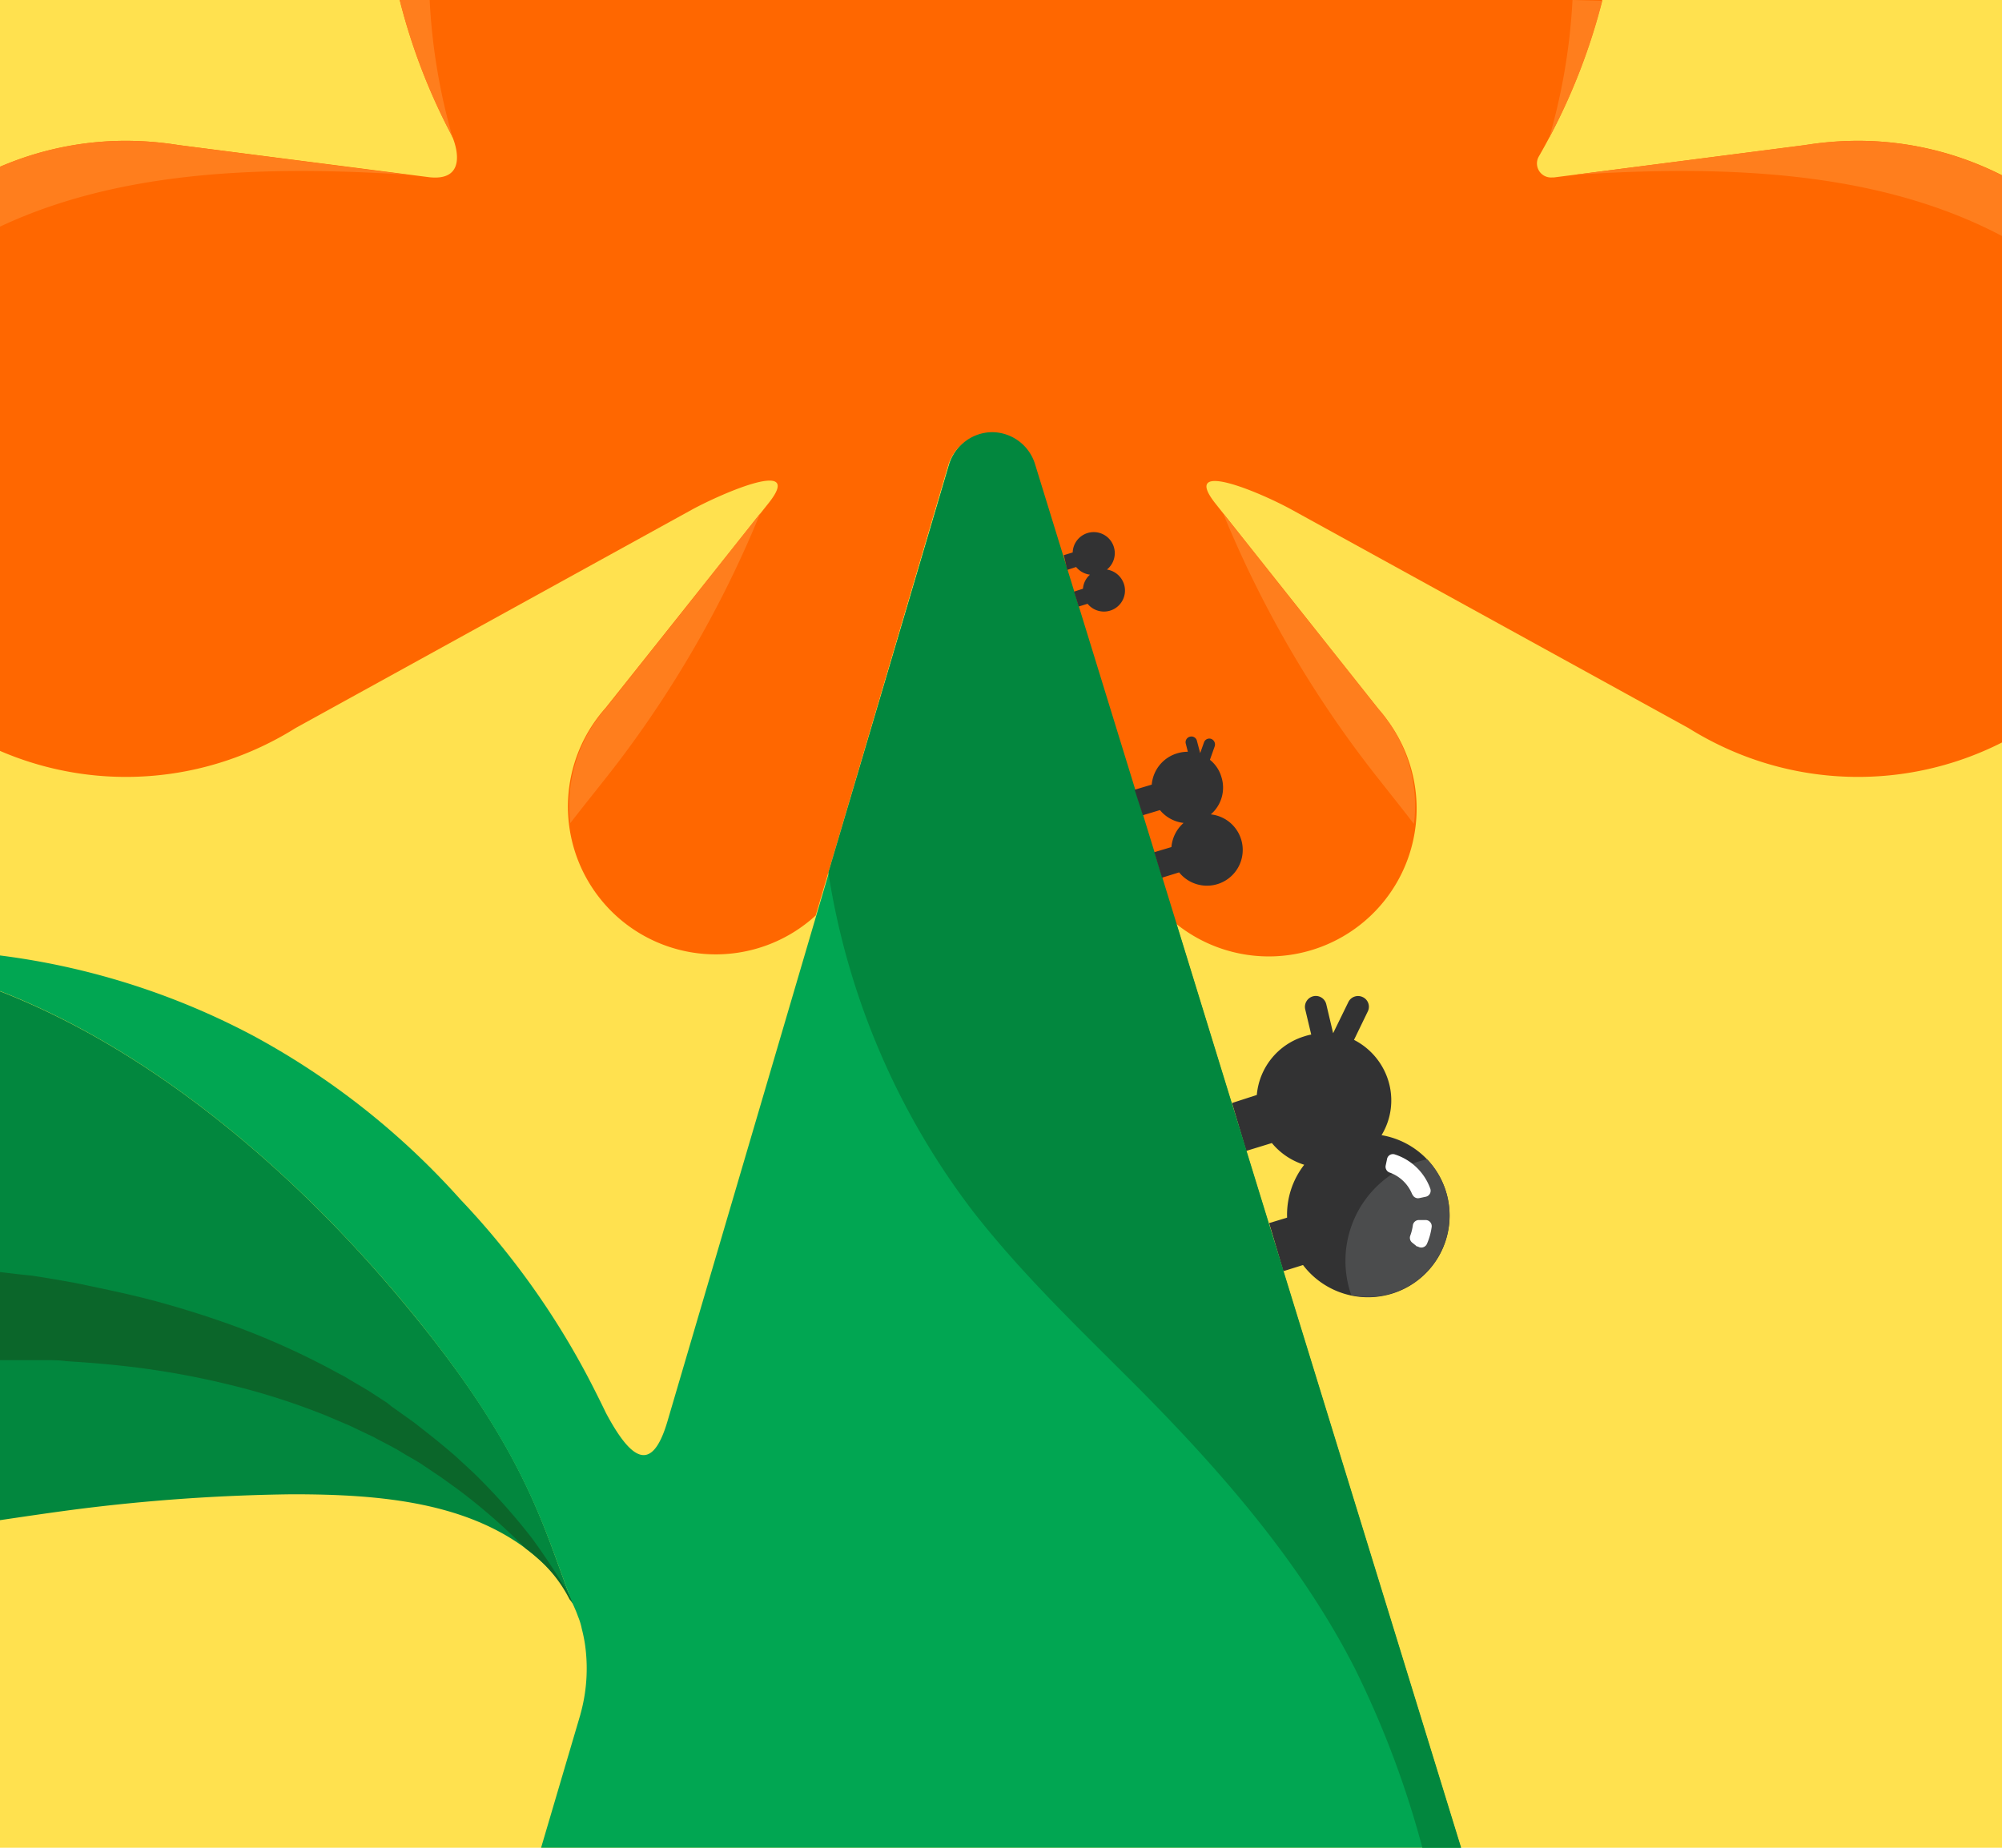<svg xmlns="http://www.w3.org/2000/svg" xmlns:xlink="http://www.w3.org/1999/xlink" id="Layer_1" data-name="Layer 1" viewBox="0 0 117 108"><defs><style>.cls-1{fill:none;}.cls-2{fill:#ffe14f;}.cls-3{clip-path:url(#clip-path);}.cls-4{fill:#02873e;}.cls-5{fill:#0b662a;}.cls-6{fill:#323233;}.cls-7{fill:#4b4c4d;}.cls-8{fill:#fff;}.cls-9{fill:#01a652;}.cls-10{fill:#ff6700;}.cls-11{fill:#ff7e1d;}</style><clipPath id="clip-path"><rect class="cls-1" width="117" height="108"></rect></clipPath></defs><title>visual-dotcom_navi_featured_desktop-how_to_be_more_grateful-202000805-kh</title><rect class="cls-2" width="117" height="108"></rect><g class="cls-3"><path class="cls-4" d="M33.5,93.8h0C31.82,89.57,31,85.24,24.29,77,15.64,66.31,3.1,56.37-10.11,55.67c-4.33.29-8.73,1.17-12.62,3.76V87.25a24,24,0,0,0,9.26,2.55c6,.46,12-.82,18-1.59a109.62,109.62,0,0,1,12.55-.87c5.08,0,10.58.42,14.39,3.77l0,0A7.89,7.89,0,0,1,33.5,93.8Z"></path><path class="cls-4" d="M33.64,94.12v0Z"></path><path class="cls-5" d="M31.09,89.91a37.24,37.24,0,0,0-3.41-3.82l-.95-.88c-.32-.29-.65-.56-1-.85s-.67-.54-1-.8l-.51-.4-.53-.38-.53-.38-.26-.18L22.63,82l-1.09-.71-1.12-.66-.28-.17-.29-.15L19.28,80a45.31,45.31,0,0,0-4.75-2.18c-1.63-.63-3.29-1.17-5-1.65S6.17,75.36,4.46,75l-1.29-.23-1.3-.21C1,74.48.14,74.36-.72,74.27a99,99,0,0,0-20.87.06l-1.14.12v8.22c.8-.21,1.6-.41,2.41-.6A92.92,92.92,0,0,1-1,79.5c.81,0,1.63,0,2.44,0l1.22,0c.41,0,.81,0,1.22.06,1.62.1,3.24.24,4.85.47s3.2.54,4.78.93a40.59,40.59,0,0,1,4.67,1.44l.57.22.28.11.28.12,1.13.48,1.11.53.28.13.27.15.54.28.54.29.53.32c.36.21.72.4,1.06.64l1,.67,1,.72a35.13,35.13,0,0,1,3.76,3.26l.18.18c.24.18.49.38.72.59l0,0a7.92,7.92,0,0,1,1.85,2.38c.17.22.34.43.5.65A40.17,40.17,0,0,0,31.09,89.91Z"></path><path class="cls-6" d="M72.83,67.27l1.5-.46a4,4,0,0,0,1.89,1.27,4.75,4.75,0,0,0-1,3.09l-1.05.32L75,74.3l1.15-.36a4.77,4.77,0,1,0,4.59-7.59,3.91,3.91,0,0,0,.39-3.2,4,4,0,0,0-2-2.37l.8-1.65a.62.62,0,0,0-.29-.85.63.63,0,0,0-.84.29l-.89,1.82-.4-1.69a.63.63,0,0,0-.76-.47.64.64,0,0,0-.47.77l.35,1.47a2.79,2.79,0,0,0-.39.1A3.94,3.94,0,0,0,73.45,64L72,64.47Z"></path><path class="cls-7" d="M78.63,73.7a6.06,6.06,0,0,0,.34,2,4.76,4.76,0,0,0,4.43-7.94A6.07,6.07,0,0,0,78.63,73.7Z"></path><path class="cls-8" d="M82.54,69.83a2.23,2.23,0,0,0-1.34-1.3.36.36,0,0,1-.22-.4l.08-.38a.35.35,0,0,1,.47-.27,3.26,3.26,0,0,1,2.06,2,.36.36,0,0,1-.27.47l-.38.08a.35.35,0,0,1-.4-.23"></path><path class="cls-8" d="M82.84,72.88l-.31-.25a.36.36,0,0,1-.11-.41,2.87,2.87,0,0,0,.15-.61.36.36,0,0,1,.37-.3l.39,0a.36.36,0,0,1,.34.4,3.74,3.74,0,0,1-.28,1,.36.36,0,0,1-.55.13"></path><path class="cls-9" d="M33.92,100.21l-2.39,8.1H85.47l-25-81.19a2.63,2.63,0,0,0-5,0L39,83.1h0c-.91,3.06-2.12,2.23-3.58-.5h0c-.27-.56-.55-1.12-.83-1.67a46.62,46.62,0,0,0-7.68-10.82,44.8,44.8,0,0,0-12.09-9.56,43.09,43.09,0,0,0-18.26-5l-6.62.11h0C3.1,56.37,15.64,66.31,24.29,77c6.68,8.25,7.53,12.58,9.21,16.8.1.22.2.45.28.68h0a3.73,3.73,0,0,1,.22.72,8.68,8.68,0,0,1,.2,1,9.92,9.92,0,0,1-.28,4Z"></path><path class="cls-10" d="M93.64,0H23.36a35.39,35.39,0,0,0,3,7.83h0c.22.41,1.11,2.78-1.26,2.53L10.44,8.48h0a19.72,19.72,0,0,0-3.09-.25,18.59,18.59,0,1,0,7.93,35.41h0a18.88,18.88,0,0,0,2-1.09L40.47,29.77c1.86-1,6.52-3,4.47-.39h0l-9.55,12a8.32,8.32,0,0,0-.59.74l0,0h0A8.64,8.64,0,0,0,47.67,53.51l7.76-26.36a2.63,2.63,0,0,1,5,0l8.25,26.8A8.64,8.64,0,0,0,81.13,42.17h0l0,0a8.2,8.2,0,0,0-.58-.74L71,29.39h0c-2-2.57,2.61-.63,4.47.39l23.2,12.77a18.88,18.88,0,0,0,2,1.09h0a18.59,18.59,0,1,0,7.93-35.41,19.49,19.49,0,0,0-3.08.25h0L90.82,10.37h-.1a.82.82,0,0,1-.78-1.24A36,36,0,0,0,93.64,0Z"></path><path class="cls-11" d="M26.35,7.83h0l.12.27,0,0A35.33,35.33,0,0,1,25.11,0H23.36A35.39,35.39,0,0,0,26.35,7.83Z"></path><path class="cls-11" d="M10.44,8.48a19.72,19.72,0,0,0-3.09-.25A18.59,18.59,0,0,0-10.86,23.07C-3.31,10.75,10,9.3,23.89,10.22h0L10.44,8.48Z"></path><path class="cls-11" d="M126.77,23.07A18.6,18.6,0,0,0,108.55,8.23a19.49,19.49,0,0,0-3.08.25h0L92,10.22h0C105.9,9.3,119.21,10.75,126.77,23.07Z"></path><path class="cls-11" d="M44.43,30l-9,11.37a8.32,8.32,0,0,0-.59.74l0,0h0a8.61,8.61,0,0,0-1.57,5,9.24,9.24,0,0,0,.06,1c.91-1.18,1.85-2.33,2.75-3.5A64.3,64.3,0,0,0,44.43,30Z"></path><path class="cls-11" d="M81.13,42.17l0,0a8.2,8.2,0,0,0-.58-.74L71.48,30a64.3,64.3,0,0,0,8.41,14.66c.9,1.17,1.84,2.32,2.74,3.5a7.41,7.41,0,0,0,.07-1,8.61,8.61,0,0,0-1.57-5Z"></path><path class="cls-11" d="M91.9,0a35.69,35.69,0,0,1-1.36,8.05,35.6,35.6,0,0,0,3.1-8Z"></path><path class="cls-4" d="M58,25.26a2.63,2.63,0,0,0-2.52,1.89L48.41,51a43.68,43.68,0,0,0,8.42,19.76c3,3.86,6.56,7.2,10,10.67,4.78,4.85,9.3,10.08,12.38,16.15a56.15,56.15,0,0,1,4,10.74h2.28l-25-81.19A2.64,2.64,0,0,0,58,25.26Z"></path><path class="cls-6" d="M66.79,47.65l1-.3a2.1,2.1,0,0,0,1.38.75,2.12,2.12,0,0,0-.71,1.41l-1,.3.45,1.49,1-.31a2.09,2.09,0,1,0,1.85-3.39,2.06,2.06,0,0,0,.62-2.19,2,2,0,0,0-.67-1l.28-.79a.35.35,0,0,0-.2-.43.33.33,0,0,0-.43.21l-.22.62-.19-.72a.33.33,0,0,0-.41-.24.33.33,0,0,0-.24.41l.12.47a2.14,2.14,0,0,0-.65.1,2.09,2.09,0,0,0-1.46,1.82l-1,.3Z"></path><path class="cls-6" d="M62.37,33.31l.52-.17a1.25,1.25,0,0,0,.81.45,1.21,1.21,0,0,0-.41.82l-.52.17.27.87.52-.16a1.23,1.23,0,0,0,2.13-1.14,1.25,1.25,0,0,0-1-.86,1.23,1.23,0,1,0-2-1l-.52.16Z"></path></g></svg>